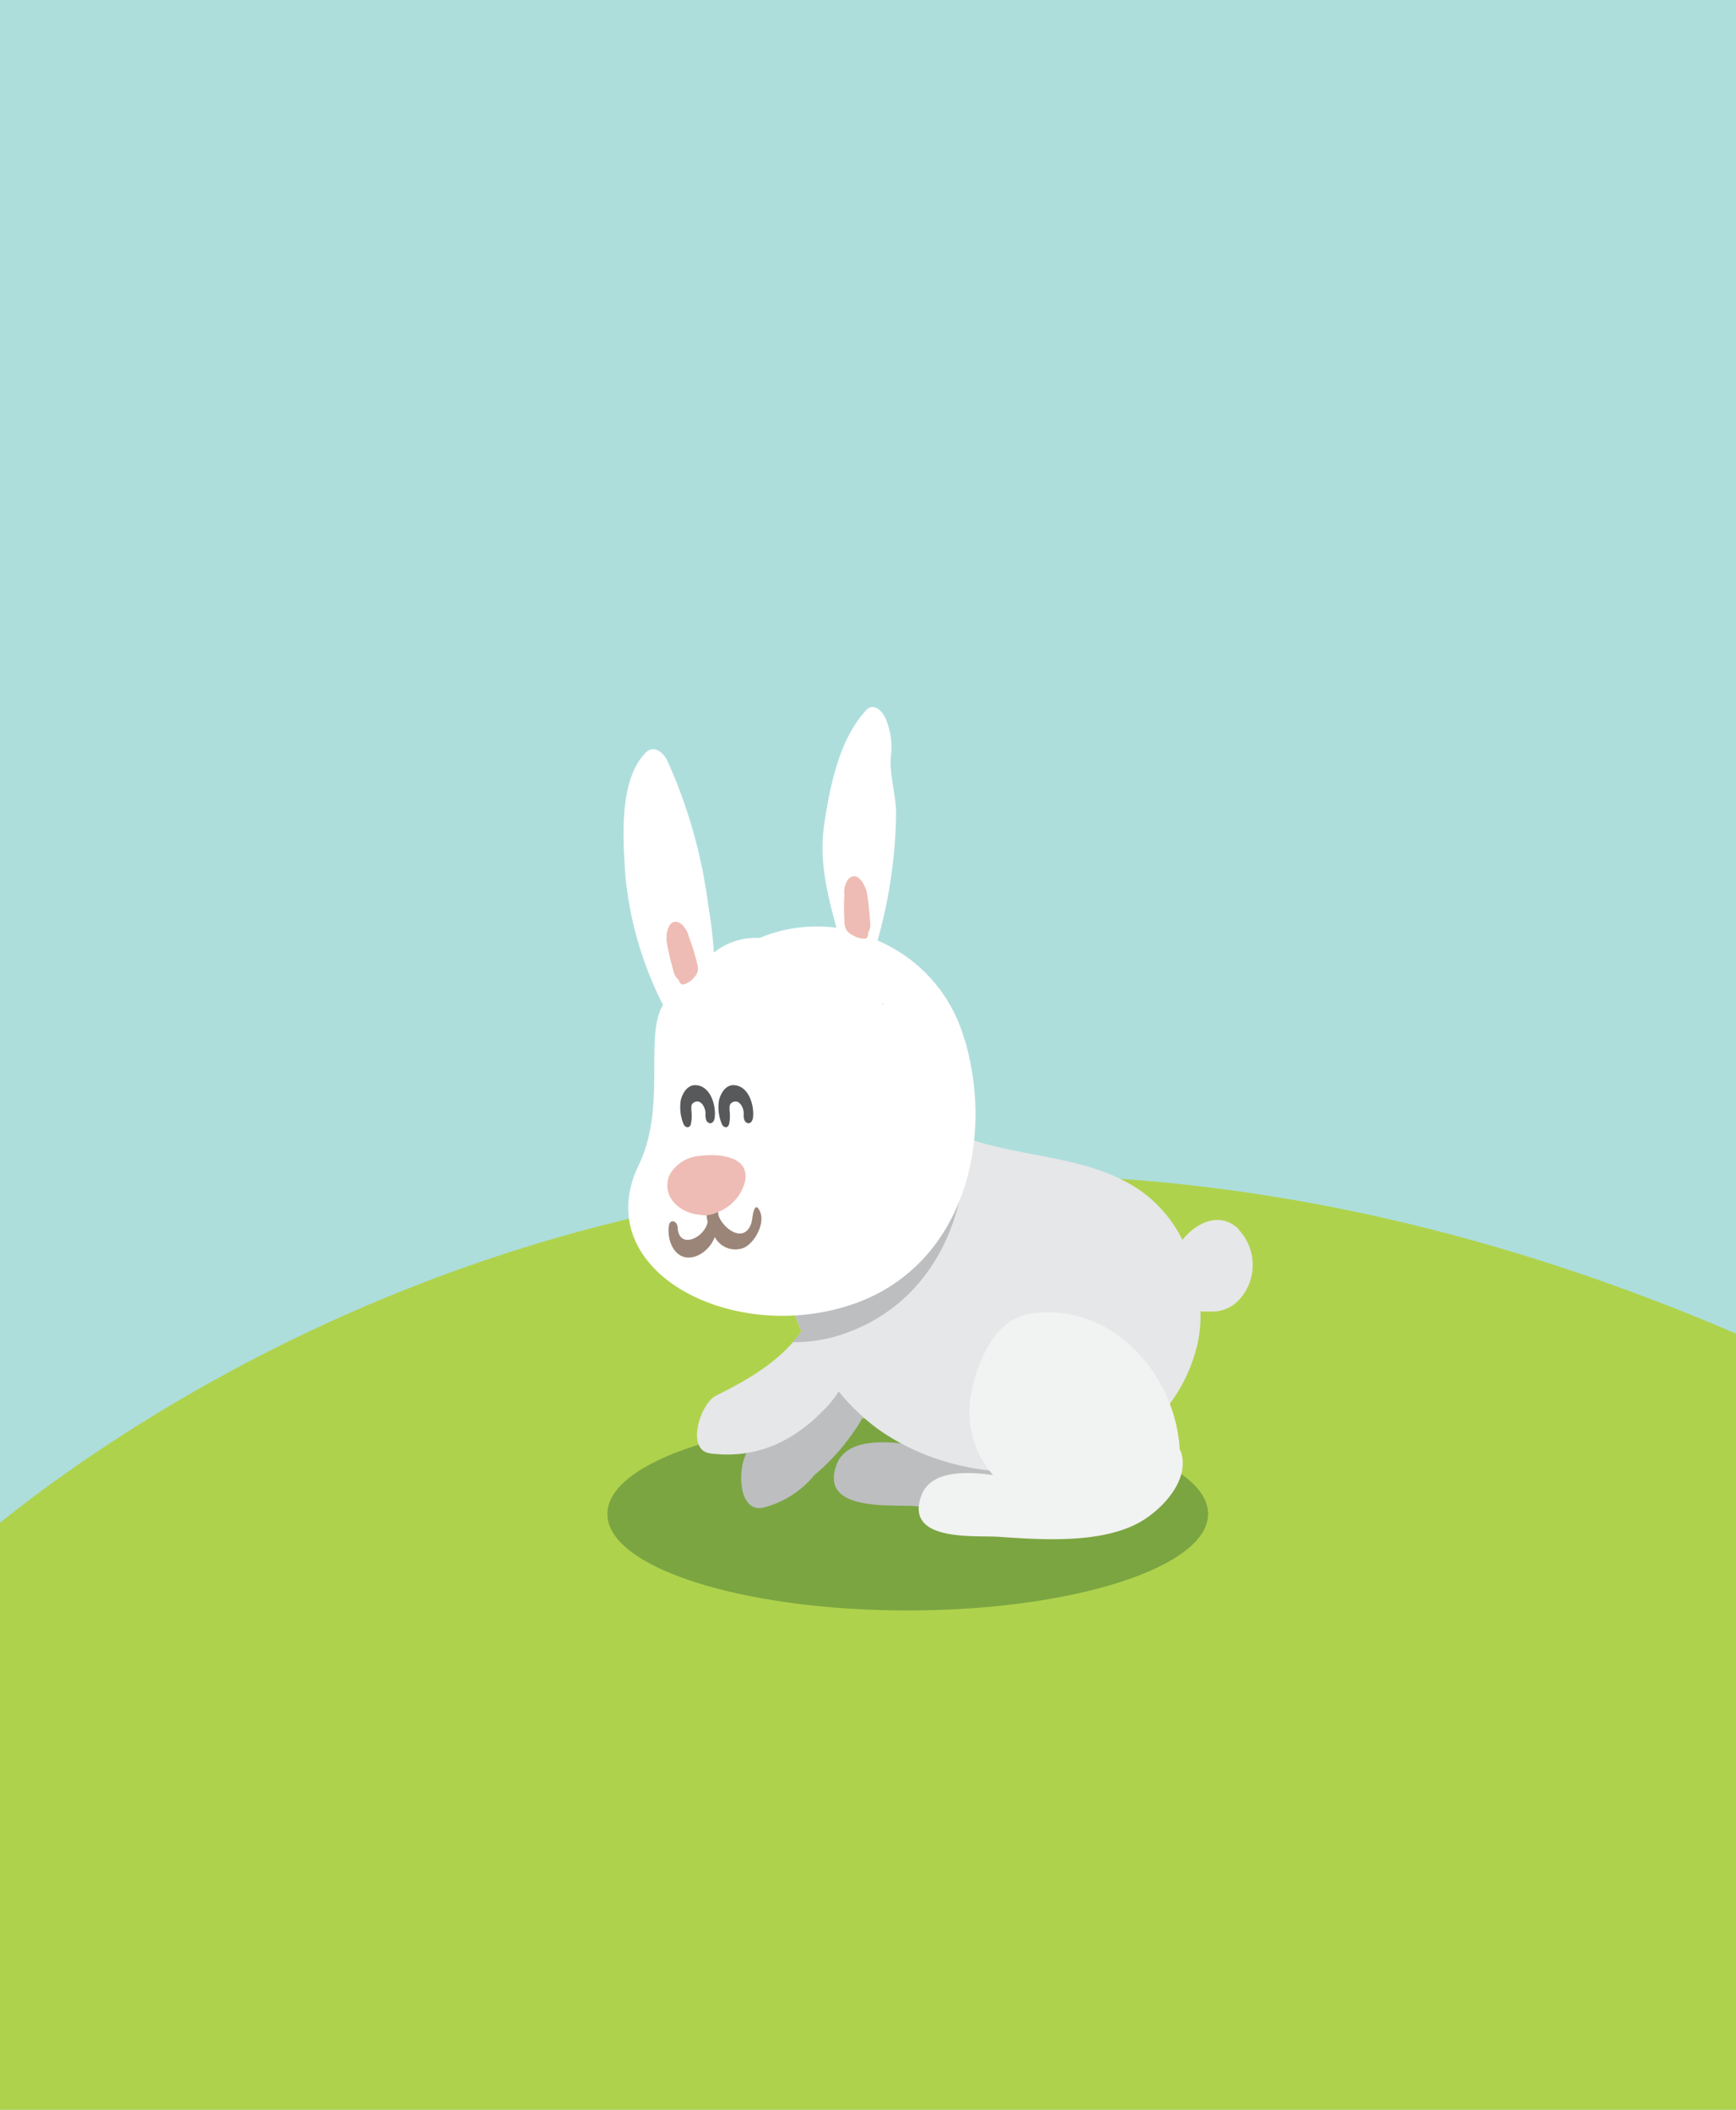 <svg xmlns="http://www.w3.org/2000/svg" viewBox="0 0 144 174.97">
  <g id="Layer_2" data-name="Layer 2">
    <g id="Layer_1-2" data-name="Layer 1">
      <path fill="#addedc" d="M0 0h144v174.97H0z"/>
      <path d="M144 175v-64.4c-74.48-32-127.75 2.69-144 15.68V175z" fill="#afd24d"/>
      <path d="M100.21 125.56c0 4.4-11.16 8-24.92 8s-24.91-3.57-24.91-8 11.15-8 24.91-8 24.92 3.57 24.92 8" fill="#7ba541"/>
      <path d="M72.07 109.93a4.68 4.68 0 00-1.35-2.86.19.19 0 00-.29.07c-1.34 2.27-1.58 5.2-2.79 7.59a10.63 10.63 0 01-.68 1.14c-1.39 1.44-3 2.66-4.71 4.18-1.1 1-1.23 5.38 1 5a8 8 0 004.31-2.73c2.77-2.25 5.29-6.12 5.73-9.35a3.74 3.74 0 00-1.25-3.08" fill="#bcbec0"/>
      <path d="M90.82 117.73c-.28-6.38-5.87-12.57-12.64-11.27-3 .57-4.47 4.76-4.78 7.32a8.11 8.11 0 001.93 6c-2.58-.36-5.34-.29-6 1.86-1.2 3.69 4.47 3.13 6.43 3.26 3.54.23 8.5.6 11.72-1.2 1.92-1.08 4.31-3.64 3.37-6" fill="#bcbec0"/>
      <path d="M102.76 101.94c-1.22-1.16-2.66-.89-3.87.07a5.62 5.62 0 00-.81.81 11.07 11.07 0 00-3.22-3.89c-4.32-3.16-10-2.83-14.86-4.61-2.57-.95-3.9-3-6.09-4.45C72.58 89 71 89.85 70.2 91a28.24 28.24 0 00-3.08 6.29c-.15-2 .11-3.93 1.8-5.4v-.07a4.93 4.93 0 00-3 4 46.89 46.89 0 00-.86 8.52 16 16 0 001.43 6.07c-1.78 2.5-4.41 4-7.12 5.35-1.23.6-2.56 4.51-.43 4.78 3.93.49 7.08-1.09 9.7-3.93a8.29 8.29 0 00.93-1.21 18.09 18.09 0 003.1 3c8.51 6.25 23.56 4.86 26.59-6.64a10.87 10.87 0 00.32-3 12.27 12.27 0 001.24 0 3 3 0 001.81-.81 4.26 4.26 0 00.09-6" fill="#e6e7e8"/>
      <path d="M80.15 94.37l-.15-.05c-2.57-.95-3.9-3-6.09-4.45-1.33-.85-2.89 0-3.7 1.11a27.85 27.85 0 00-3.09 6.29c-.15-2 .11-3.93 1.8-5.4v-.07a4.93 4.93 0 00-3 4 46.89 46.89 0 00-.86 8.52 16 16 0 001.43 6.07 11 11 0 01-.74.92 12.5 12.5 0 004.3-.71c7.07-2.47 10.24-9.32 10.06-16.27" fill="#bcbec0"/>
      <path d="M80 86.21A12.59 12.59 0 0072.79 78a40.42 40.42 0 001.54-10.52c0-1.55-.55-3.18-.44-4.7a6 6 0 00-.48-3.3c-.27-.56-1-1.22-1.56-.58-2.22 2.36-3 6.28-3.47 9.38s.24 5.83 1 8.66a12.36 12.36 0 00-6.38.85A5.57 5.57 0 0059.21 79c-.07-1.53-.33-3.06-.53-4.43a41.92 41.92 0 00-3.32-11.47c-.32-.67-1.11-1.38-1.81-.67-2.25 2.3-1.87 7.22-1.68 10.15A29.76 29.76 0 0055 83.35c-1.58 2.5.31 8.43-2 13.23-4.28 8.78 7.76 15.07 17.83 11.55 9-3.15 11.71-13.4 9.19-21.92" fill="#fff"/>
      <path d="M97.86 120.3c-.29-6.38-5.86-12.57-12.65-11.3-3 .58-4.46 4.77-4.77 7.33a8 8 0 001.93 6c-2.59-.36-5.34-.29-6 1.86-1.2 3.69 4.48 3.13 6.43 3.26 3.54.24 8.5.6 11.73-1.2 1.91-1.07 4.31-3.63 3.37-6" fill="#f1f2f2"/>
      <path d="M73.21 83.19c-.08 0-.07.18 0 .18s.07-.18 0-.18" fill="#e6e7e8"/>
      <path d="M67.9 111.32" fill="#d1d3d4"/>
      <path d="M62.88 100.2a.15.15 0 00-.26 0c-.27.5-.14 1.05-.44 1.57-.72 1.26-2.28 0-2.59-1a2.94 2.94 0 00-.14-.74c-.23-.75-.84-.1-.85.38a2.92 2.92 0 00.1.9c-.19 1.31-2.38 2.38-2.49.5 0-.54-.65-.79-.73-.13-.19 1.48.75 3.23 2.49 2.4a2.8 2.8 0 001.32-1.49 1.93 1.93 0 002.37.91c1-.41 2-2.32 1.22-3.3" fill="#9b8579"/>
      <path d="M56 99.84a3.33 3.33 0 002 .9 2.2 2.2 0 001.44-.18 3.67 3.67 0 002.37-2.63c.38-2.14-2.38-2.25-3.75-2.07a3.12 3.12 0 00-2.52 1.58 2.11 2.11 0 00.48 2.4" fill="#eebcb4"/>
      <path d="M57.76 90c-.73-.07-1.15.66-1.29 1.25a3.7 3.7 0 00.24 2c.15.29.48.33.59 0a3.18 3.18 0 00.05-1.11c0-.34-.07-.58.27-.74.58-.26.94.56.9 1 0 .25 0 .62.29.73s.45-.21.47-.43c.13-1-.32-2.6-1.52-2.7M60.93 90c-.73-.07-1.14.66-1.29 1.25a3.61 3.61 0 00.25 2c.14.29.48.33.58 0a3.18 3.18 0 00.05-1.11c0-.34-.07-.58.27-.74.59-.26.94.57.9 1 0 .25 0 .62.29.73s.45-.21.48-.43c.12-1-.33-2.6-1.53-2.7" fill="#58595b"/>
      <path d="M57.75 79.6a16.66 16.66 0 00-.62-1.93 1.93 1.93 0 00-.68-1.09c-1-.58-1.25.88-1.14 1.56a20.7 20.7 0 00.54 2.33 1.31 1.31 0 00.45.8c.06.23.19.41.42.37a1.74 1.74 0 00.87-.6c.44-.44.31-.87.16-1.44M70.74 77.56a1.7 1.7 0 001 .28c.23 0 .29-.25.27-.49a1.29 1.29 0 00.16-.9 21.12 21.12 0 00-.26-2.38c-.12-.67-.83-2-1.59-1.1a1.92 1.92 0 00-.28 1.26 15.25 15.25 0 000 2c0 .58.07 1 .63 1.3" fill="#eebcb4"/>
    </g>
  </g>
</svg>
